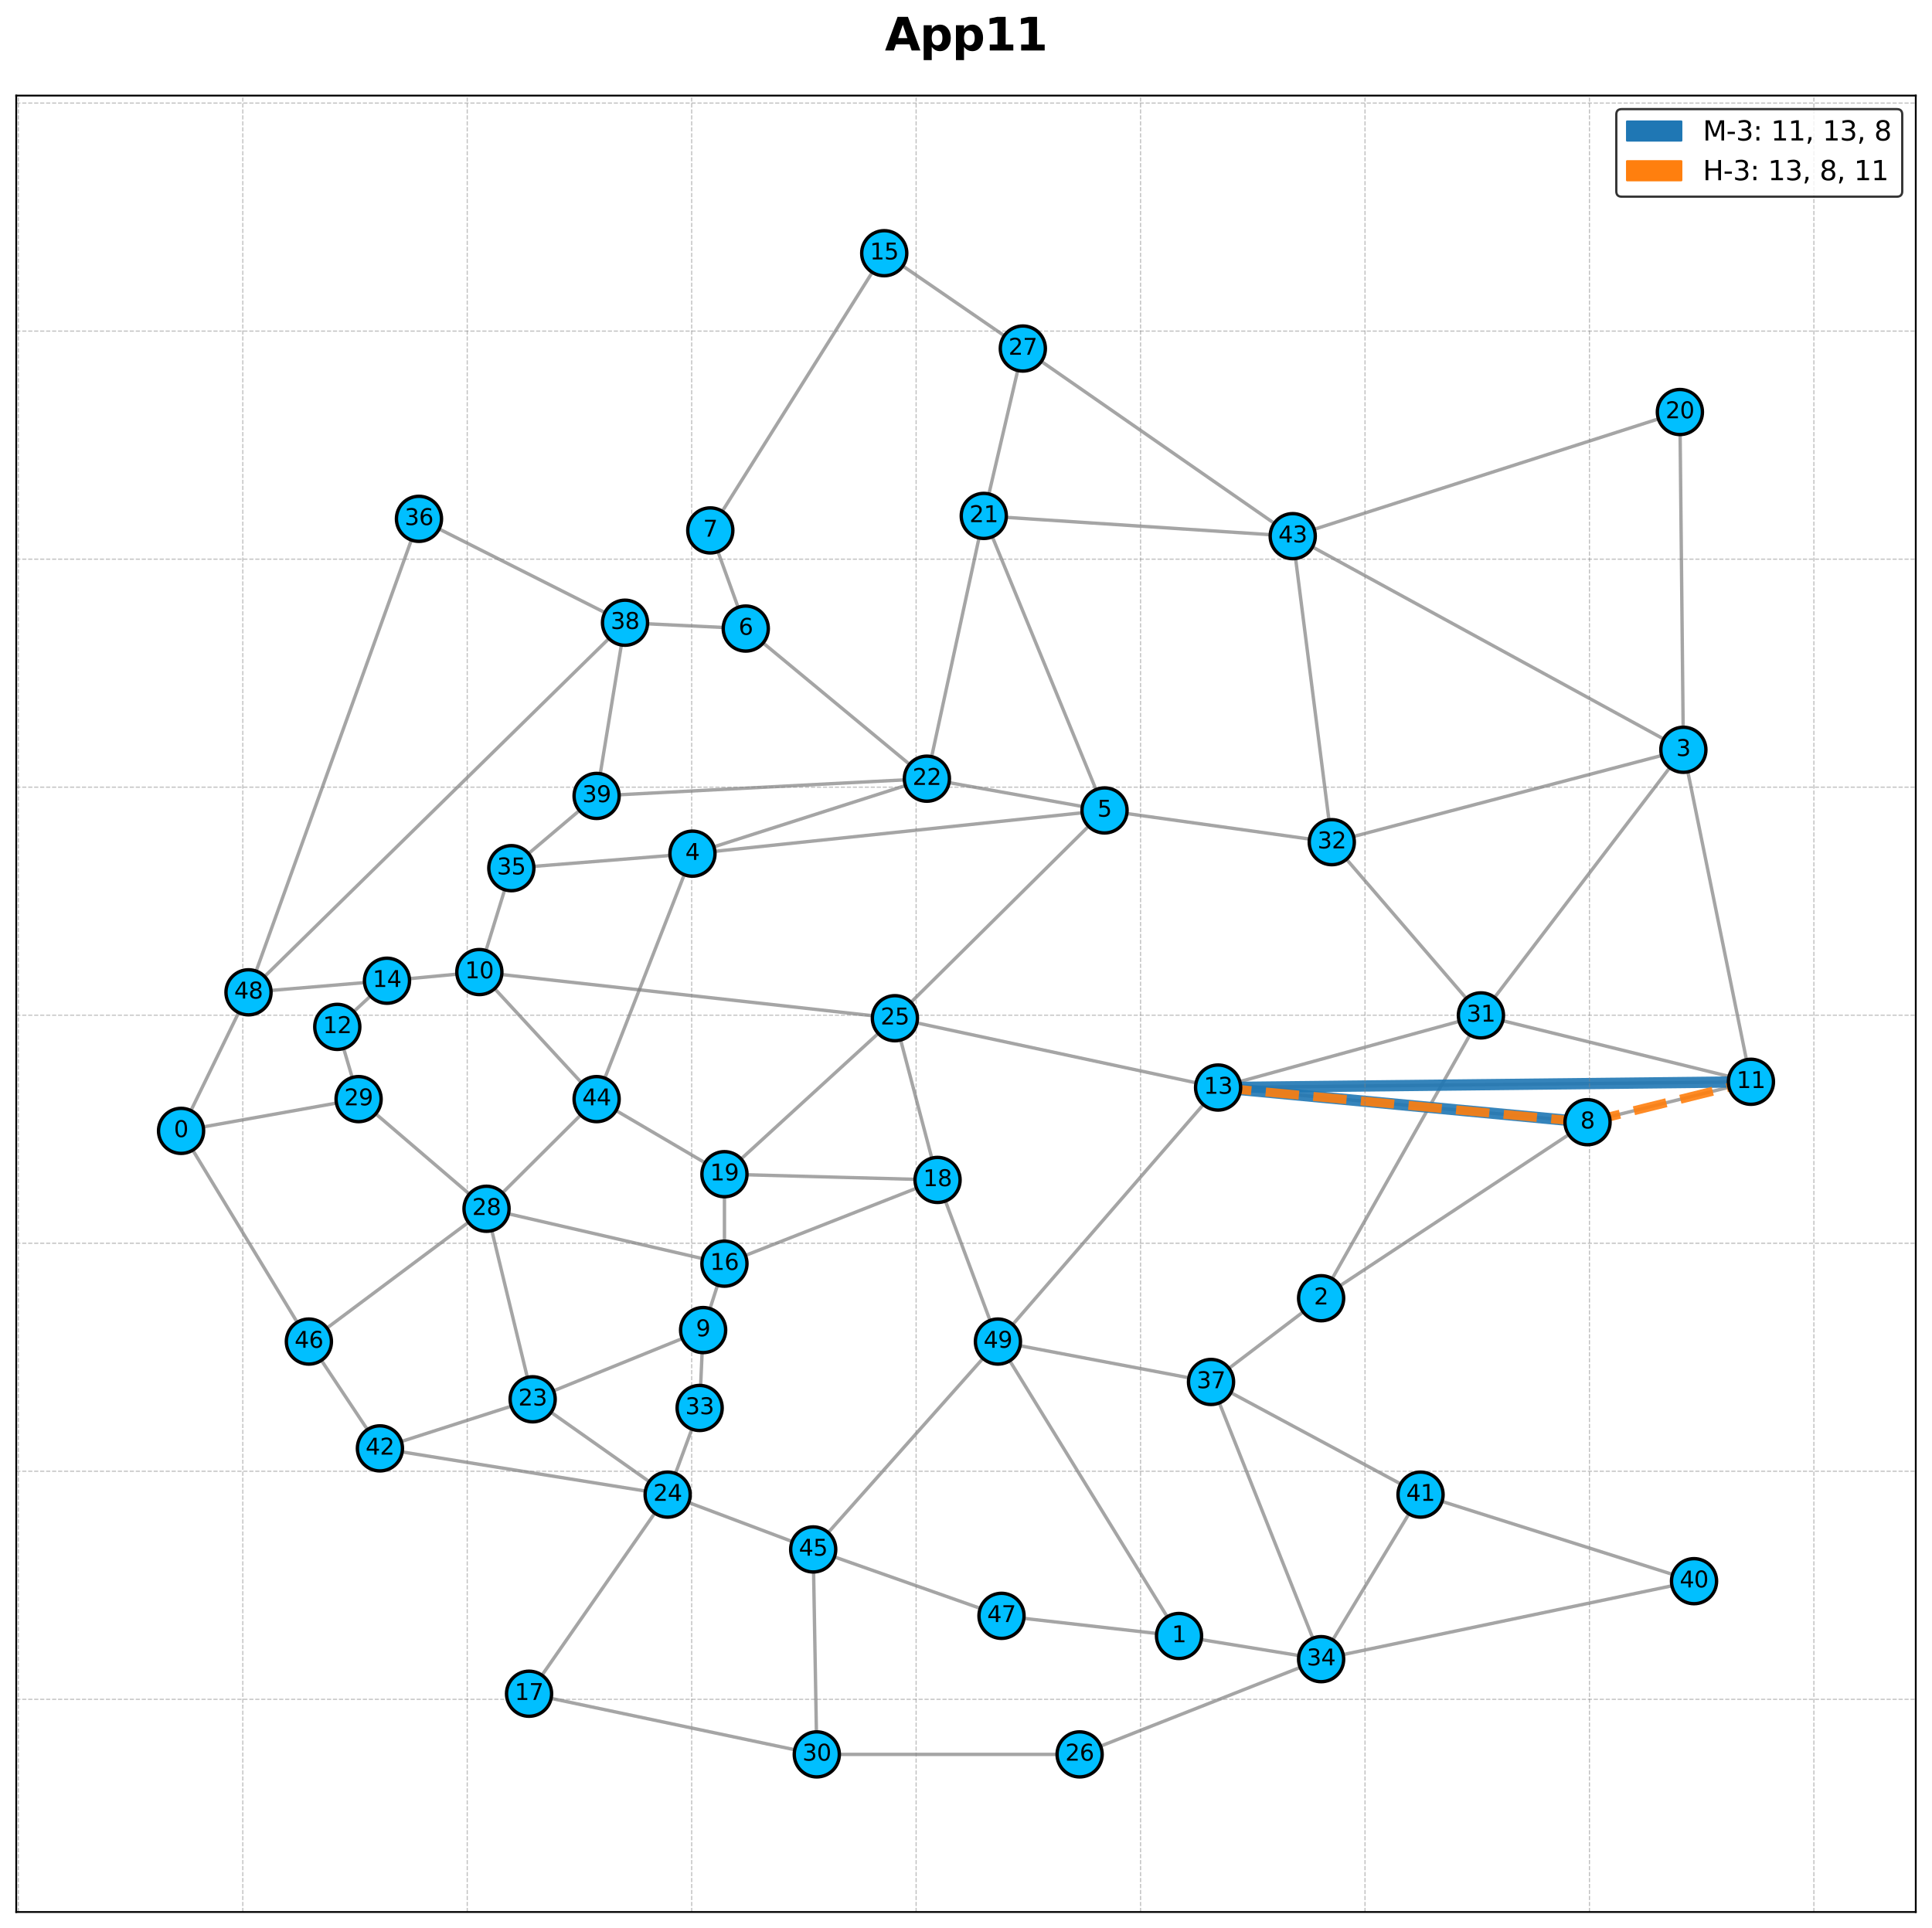 <?xml version="1.0" encoding="utf-8" standalone="no"?>
<!DOCTYPE svg PUBLIC "-//W3C//DTD SVG 1.1//EN"
  "http://www.w3.org/Graphics/SVG/1.1/DTD/svg11.dtd">
<svg xmlns:xlink="http://www.w3.org/1999/xlink" width="856.8pt" height="855.197pt" viewBox="0 0 856.8 855.197" xmlns="http://www.w3.org/2000/svg" version="1.1">
 <defs>
  <style type="text/css">*{stroke-linejoin: round; stroke-linecap: butt}</style>
 </defs>
 <g id="figure_1">
  <g id="patch_1">
   <path d="M 0 855.197 
L 856.8 855.197 
L 856.8 0 
L 0 0 
z
" style="fill: #ffffff"/>
  </g>
  <g id="axes_1">
   <g id="patch_2">
    <path d="M 7.2 847.997 
L 849.6 847.997 
L 849.6 42.397 
L 7.2 42.397 
z
" style="fill: #ffffff"/>
   </g>
   <g id="LineCollection_1">
    <path d="M 80.301 501.549 
L 159.033 487.471 
" clip-path="url(#peb7a2bb483)" style="fill: none; stroke: #808080; stroke-opacity: 0.7; stroke-width: 1.5"/>
    <path d="M 80.301 501.549 
L 110.211 440.1 
" clip-path="url(#peb7a2bb483)" style="fill: none; stroke: #808080; stroke-opacity: 0.7; stroke-width: 1.5"/>
    <path d="M 80.301 501.549 
L 136.986 594.997 
" clip-path="url(#peb7a2bb483)" style="fill: none; stroke: #808080; stroke-opacity: 0.7; stroke-width: 1.5"/>
    <path d="M 522.884 725.581 
L 444.151 716.64 
" clip-path="url(#peb7a2bb483)" style="fill: none; stroke: #808080; stroke-opacity: 0.7; stroke-width: 1.5"/>
    <path d="M 522.884 725.581 
L 585.889 735.856 
" clip-path="url(#peb7a2bb483)" style="fill: none; stroke: #808080; stroke-opacity: 0.7; stroke-width: 1.5"/>
    <path d="M 522.884 725.581 
L 442.559 594.997 
" clip-path="url(#peb7a2bb483)" style="fill: none; stroke: #808080; stroke-opacity: 0.7; stroke-width: 1.5"/>
    <path d="M 585.889 575.781 
L 656.758 450.334 
" clip-path="url(#peb7a2bb483)" style="fill: none; stroke: #808080; stroke-opacity: 0.7; stroke-width: 1.5"/>
    <path d="M 585.889 575.781 
L 704.038 497.706 
" clip-path="url(#peb7a2bb483)" style="fill: none; stroke: #808080; stroke-opacity: 0.7; stroke-width: 1.5"/>
    <path d="M 585.889 575.781 
L 537.067 612.917 
" clip-path="url(#peb7a2bb483)" style="fill: none; stroke: #808080; stroke-opacity: 0.7; stroke-width: 1.5"/>
    <path d="M 746.539 332.534 
L 656.758 450.334 
" clip-path="url(#peb7a2bb483)" style="fill: none; stroke: #808080; stroke-opacity: 0.7; stroke-width: 1.5"/>
    <path d="M 746.539 332.534 
L 776.499 479.785 
" clip-path="url(#peb7a2bb483)" style="fill: none; stroke: #808080; stroke-opacity: 0.7; stroke-width: 1.5"/>
    <path d="M 746.539 332.534 
L 573.298 237.791 
" clip-path="url(#peb7a2bb483)" style="fill: none; stroke: #808080; stroke-opacity: 0.7; stroke-width: 1.5"/>
    <path d="M 746.539 332.534 
L 590.617 373.513 
" clip-path="url(#peb7a2bb483)" style="fill: none; stroke: #808080; stroke-opacity: 0.7; stroke-width: 1.5"/>
    <path d="M 746.539 332.534 
L 744.996 182.734 
" clip-path="url(#peb7a2bb483)" style="fill: none; stroke: #808080; stroke-opacity: 0.7; stroke-width: 1.5"/>
    <path d="M 307.092 378.61 
L 226.767 385.042 
" clip-path="url(#peb7a2bb483)" style="fill: none; stroke: #808080; stroke-opacity: 0.7; stroke-width: 1.5"/>
    <path d="M 307.092 378.61 
L 264.59 487.471 
" clip-path="url(#peb7a2bb483)" style="fill: none; stroke: #808080; stroke-opacity: 0.7; stroke-width: 1.5"/>
    <path d="M 307.092 378.61 
L 411.056 345.357 
" clip-path="url(#peb7a2bb483)" style="fill: none; stroke: #808080; stroke-opacity: 0.7; stroke-width: 1.5"/>
    <path d="M 307.092 378.61 
L 489.838 359.435 
" clip-path="url(#peb7a2bb483)" style="fill: none; stroke: #808080; stroke-opacity: 0.7; stroke-width: 1.5"/>
    <path d="M 489.838 359.435 
L 590.617 373.513 
" clip-path="url(#peb7a2bb483)" style="fill: none; stroke: #808080; stroke-opacity: 0.7; stroke-width: 1.5"/>
    <path d="M 489.838 359.435 
L 436.288 228.811 
" clip-path="url(#peb7a2bb483)" style="fill: none; stroke: #808080; stroke-opacity: 0.7; stroke-width: 1.5"/>
    <path d="M 489.838 359.435 
L 411.056 345.357 
" clip-path="url(#peb7a2bb483)" style="fill: none; stroke: #808080; stroke-opacity: 0.7; stroke-width: 1.5"/>
    <path d="M 489.838 359.435 
L 396.872 451.589 
" clip-path="url(#peb7a2bb483)" style="fill: none; stroke: #808080; stroke-opacity: 0.7; stroke-width: 1.5"/>
    <path d="M 330.731 278.771 
L 277.181 276.182 
" clip-path="url(#peb7a2bb483)" style="fill: none; stroke: #808080; stroke-opacity: 0.7; stroke-width: 1.5"/>
    <path d="M 330.731 278.771 
L 315.005 235.243 
" clip-path="url(#peb7a2bb483)" style="fill: none; stroke: #808080; stroke-opacity: 0.7; stroke-width: 1.5"/>
    <path d="M 330.731 278.771 
L 411.056 345.357 
" clip-path="url(#peb7a2bb483)" style="fill: none; stroke: #808080; stroke-opacity: 0.7; stroke-width: 1.5"/>
    <path d="M 315.005 235.243 
L 392.144 112.304 
" clip-path="url(#peb7a2bb483)" style="fill: none; stroke: #808080; stroke-opacity: 0.7; stroke-width: 1.5"/>
    <path d="M 704.038 497.706 
L 776.499 479.785 
" clip-path="url(#peb7a2bb483)" style="fill: none; stroke: #808080; stroke-opacity: 0.7; stroke-width: 1.5"/>
    <path d="M 704.038 497.706 
L 540.203 482.333 
" clip-path="url(#peb7a2bb483)" style="fill: none; stroke: #808080; stroke-opacity: 0.7; stroke-width: 1.5"/>
    <path d="M 311.819 589.899 
L 321.275 560.449 
" clip-path="url(#peb7a2bb483)" style="fill: none; stroke: #808080; stroke-opacity: 0.7; stroke-width: 1.5"/>
    <path d="M 311.819 589.899 
L 310.277 624.447 
" clip-path="url(#peb7a2bb483)" style="fill: none; stroke: #808080; stroke-opacity: 0.7; stroke-width: 1.5"/>
    <path d="M 311.819 589.899 
L 236.223 620.604 
" clip-path="url(#peb7a2bb483)" style="fill: none; stroke: #808080; stroke-opacity: 0.7; stroke-width: 1.5"/>
    <path d="M 212.583 431.119 
L 171.624 434.962 
" clip-path="url(#peb7a2bb483)" style="fill: none; stroke: #808080; stroke-opacity: 0.7; stroke-width: 1.5"/>
    <path d="M 212.583 431.119 
L 226.767 385.042 
" clip-path="url(#peb7a2bb483)" style="fill: none; stroke: #808080; stroke-opacity: 0.7; stroke-width: 1.5"/>
    <path d="M 212.583 431.119 
L 264.59 487.471 
" clip-path="url(#peb7a2bb483)" style="fill: none; stroke: #808080; stroke-opacity: 0.7; stroke-width: 1.5"/>
    <path d="M 212.583 431.119 
L 396.872 451.589 
" clip-path="url(#peb7a2bb483)" style="fill: none; stroke: #808080; stroke-opacity: 0.7; stroke-width: 1.5"/>
    <path d="M 776.499 479.785 
L 656.758 450.334 
" clip-path="url(#peb7a2bb483)" style="fill: none; stroke: #808080; stroke-opacity: 0.7; stroke-width: 1.5"/>
    <path d="M 776.499 479.785 
L 540.203 482.333 
" clip-path="url(#peb7a2bb483)" style="fill: none; stroke: #808080; stroke-opacity: 0.7; stroke-width: 1.5"/>
    <path d="M 149.577 455.432 
L 171.624 434.962 
" clip-path="url(#peb7a2bb483)" style="fill: none; stroke: #808080; stroke-opacity: 0.7; stroke-width: 1.5"/>
    <path d="M 149.577 455.432 
L 159.033 487.471 
" clip-path="url(#peb7a2bb483)" style="fill: none; stroke: #808080; stroke-opacity: 0.7; stroke-width: 1.5"/>
    <path d="M 540.203 482.333 
L 656.758 450.334 
" clip-path="url(#peb7a2bb483)" style="fill: none; stroke: #808080; stroke-opacity: 0.7; stroke-width: 1.5"/>
    <path d="M 540.203 482.333 
L 396.872 451.589 
" clip-path="url(#peb7a2bb483)" style="fill: none; stroke: #808080; stroke-opacity: 0.7; stroke-width: 1.5"/>
    <path d="M 540.203 482.333 
L 442.559 594.997 
" clip-path="url(#peb7a2bb483)" style="fill: none; stroke: #808080; stroke-opacity: 0.7; stroke-width: 1.5"/>
    <path d="M 171.624 434.962 
L 110.211 440.1 
" clip-path="url(#peb7a2bb483)" style="fill: none; stroke: #808080; stroke-opacity: 0.7; stroke-width: 1.5"/>
    <path d="M 392.144 112.304 
L 453.607 154.578 
" clip-path="url(#peb7a2bb483)" style="fill: none; stroke: #808080; stroke-opacity: 0.7; stroke-width: 1.5"/>
    <path d="M 321.275 560.449 
L 215.768 536.096 
" clip-path="url(#peb7a2bb483)" style="fill: none; stroke: #808080; stroke-opacity: 0.7; stroke-width: 1.5"/>
    <path d="M 321.275 560.449 
L 321.275 520.764 
" clip-path="url(#peb7a2bb483)" style="fill: none; stroke: #808080; stroke-opacity: 0.7; stroke-width: 1.5"/>
    <path d="M 321.275 560.449 
L 415.784 523.313 
" clip-path="url(#peb7a2bb483)" style="fill: none; stroke: #808080; stroke-opacity: 0.7; stroke-width: 1.5"/>
    <path d="M 234.63 751.188 
L 296.093 662.878 
" clip-path="url(#peb7a2bb483)" style="fill: none; stroke: #808080; stroke-opacity: 0.7; stroke-width: 1.5"/>
    <path d="M 234.63 751.188 
L 362.234 778.089 
" clip-path="url(#peb7a2bb483)" style="fill: none; stroke: #808080; stroke-opacity: 0.7; stroke-width: 1.5"/>
    <path d="M 415.784 523.313 
L 396.872 451.589 
" clip-path="url(#peb7a2bb483)" style="fill: none; stroke: #808080; stroke-opacity: 0.7; stroke-width: 1.5"/>
    <path d="M 415.784 523.313 
L 321.275 520.764 
" clip-path="url(#peb7a2bb483)" style="fill: none; stroke: #808080; stroke-opacity: 0.7; stroke-width: 1.5"/>
    <path d="M 415.784 523.313 
L 442.559 594.997 
" clip-path="url(#peb7a2bb483)" style="fill: none; stroke: #808080; stroke-opacity: 0.7; stroke-width: 1.5"/>
    <path d="M 321.275 520.764 
L 264.59 487.471 
" clip-path="url(#peb7a2bb483)" style="fill: none; stroke: #808080; stroke-opacity: 0.7; stroke-width: 1.5"/>
    <path d="M 321.275 520.764 
L 396.872 451.589 
" clip-path="url(#peb7a2bb483)" style="fill: none; stroke: #808080; stroke-opacity: 0.7; stroke-width: 1.5"/>
    <path d="M 744.996 182.734 
L 573.298 237.791 
" clip-path="url(#peb7a2bb483)" style="fill: none; stroke: #808080; stroke-opacity: 0.7; stroke-width: 1.5"/>
    <path d="M 436.288 228.811 
L 573.298 237.791 
" clip-path="url(#peb7a2bb483)" style="fill: none; stroke: #808080; stroke-opacity: 0.7; stroke-width: 1.5"/>
    <path d="M 436.288 228.811 
L 453.607 154.578 
" clip-path="url(#peb7a2bb483)" style="fill: none; stroke: #808080; stroke-opacity: 0.7; stroke-width: 1.5"/>
    <path d="M 436.288 228.811 
L 411.056 345.357 
" clip-path="url(#peb7a2bb483)" style="fill: none; stroke: #808080; stroke-opacity: 0.7; stroke-width: 1.5"/>
    <path d="M 411.056 345.357 
L 264.59 353.003 
" clip-path="url(#peb7a2bb483)" style="fill: none; stroke: #808080; stroke-opacity: 0.7; stroke-width: 1.5"/>
    <path d="M 236.223 620.604 
L 215.768 536.096 
" clip-path="url(#peb7a2bb483)" style="fill: none; stroke: #808080; stroke-opacity: 0.7; stroke-width: 1.5"/>
    <path d="M 236.223 620.604 
L 168.489 642.368 
" clip-path="url(#peb7a2bb483)" style="fill: none; stroke: #808080; stroke-opacity: 0.7; stroke-width: 1.5"/>
    <path d="M 236.223 620.604 
L 296.093 662.878 
" clip-path="url(#peb7a2bb483)" style="fill: none; stroke: #808080; stroke-opacity: 0.7; stroke-width: 1.5"/>
    <path d="M 296.093 662.878 
L 310.277 624.447 
" clip-path="url(#peb7a2bb483)" style="fill: none; stroke: #808080; stroke-opacity: 0.7; stroke-width: 1.5"/>
    <path d="M 296.093 662.878 
L 168.489 642.368 
" clip-path="url(#peb7a2bb483)" style="fill: none; stroke: #808080; stroke-opacity: 0.7; stroke-width: 1.5"/>
    <path d="M 296.093 662.878 
L 360.641 687.19 
" clip-path="url(#peb7a2bb483)" style="fill: none; stroke: #808080; stroke-opacity: 0.7; stroke-width: 1.5"/>
    <path d="M 478.79 778.089 
L 362.234 778.089 
" clip-path="url(#peb7a2bb483)" style="fill: none; stroke: #808080; stroke-opacity: 0.7; stroke-width: 1.5"/>
    <path d="M 478.79 778.089 
L 585.889 735.856 
" clip-path="url(#peb7a2bb483)" style="fill: none; stroke: #808080; stroke-opacity: 0.7; stroke-width: 1.5"/>
    <path d="M 453.607 154.578 
L 573.298 237.791 
" clip-path="url(#peb7a2bb483)" style="fill: none; stroke: #808080; stroke-opacity: 0.7; stroke-width: 1.5"/>
    <path d="M 215.768 536.096 
L 159.033 487.471 
" clip-path="url(#peb7a2bb483)" style="fill: none; stroke: #808080; stroke-opacity: 0.7; stroke-width: 1.5"/>
    <path d="M 215.768 536.096 
L 264.59 487.471 
" clip-path="url(#peb7a2bb483)" style="fill: none; stroke: #808080; stroke-opacity: 0.7; stroke-width: 1.5"/>
    <path d="M 215.768 536.096 
L 136.986 594.997 
" clip-path="url(#peb7a2bb483)" style="fill: none; stroke: #808080; stroke-opacity: 0.7; stroke-width: 1.5"/>
    <path d="M 362.234 778.089 
L 360.641 687.19 
" clip-path="url(#peb7a2bb483)" style="fill: none; stroke: #808080; stroke-opacity: 0.7; stroke-width: 1.5"/>
    <path d="M 656.758 450.334 
L 590.617 373.513 
" clip-path="url(#peb7a2bb483)" style="fill: none; stroke: #808080; stroke-opacity: 0.7; stroke-width: 1.5"/>
    <path d="M 590.617 373.513 
L 573.298 237.791 
" clip-path="url(#peb7a2bb483)" style="fill: none; stroke: #808080; stroke-opacity: 0.7; stroke-width: 1.5"/>
    <path d="M 585.889 735.856 
L 751.267 701.268 
" clip-path="url(#peb7a2bb483)" style="fill: none; stroke: #808080; stroke-opacity: 0.7; stroke-width: 1.5"/>
    <path d="M 585.889 735.856 
L 537.067 612.917 
" clip-path="url(#peb7a2bb483)" style="fill: none; stroke: #808080; stroke-opacity: 0.7; stroke-width: 1.5"/>
    <path d="M 585.889 735.856 
L 629.983 662.878 
" clip-path="url(#peb7a2bb483)" style="fill: none; stroke: #808080; stroke-opacity: 0.7; stroke-width: 1.5"/>
    <path d="M 226.767 385.042 
L 264.59 353.003 
" clip-path="url(#peb7a2bb483)" style="fill: none; stroke: #808080; stroke-opacity: 0.7; stroke-width: 1.5"/>
    <path d="M 185.808 230.105 
L 110.211 440.1 
" clip-path="url(#peb7a2bb483)" style="fill: none; stroke: #808080; stroke-opacity: 0.7; stroke-width: 1.5"/>
    <path d="M 185.808 230.105 
L 277.181 276.182 
" clip-path="url(#peb7a2bb483)" style="fill: none; stroke: #808080; stroke-opacity: 0.7; stroke-width: 1.5"/>
    <path d="M 537.067 612.917 
L 442.559 594.997 
" clip-path="url(#peb7a2bb483)" style="fill: none; stroke: #808080; stroke-opacity: 0.7; stroke-width: 1.5"/>
    <path d="M 537.067 612.917 
L 629.983 662.878 
" clip-path="url(#peb7a2bb483)" style="fill: none; stroke: #808080; stroke-opacity: 0.7; stroke-width: 1.5"/>
    <path d="M 277.181 276.182 
L 110.211 440.1 
" clip-path="url(#peb7a2bb483)" style="fill: none; stroke: #808080; stroke-opacity: 0.7; stroke-width: 1.5"/>
    <path d="M 277.181 276.182 
L 264.59 353.003 
" clip-path="url(#peb7a2bb483)" style="fill: none; stroke: #808080; stroke-opacity: 0.7; stroke-width: 1.5"/>
    <path d="M 751.267 701.268 
L 629.983 662.878 
" clip-path="url(#peb7a2bb483)" style="fill: none; stroke: #808080; stroke-opacity: 0.7; stroke-width: 1.5"/>
    <path d="M 168.489 642.368 
L 136.986 594.997 
" clip-path="url(#peb7a2bb483)" style="fill: none; stroke: #808080; stroke-opacity: 0.7; stroke-width: 1.5"/>
    <path d="M 360.641 687.19 
L 444.151 716.64 
" clip-path="url(#peb7a2bb483)" style="fill: none; stroke: #808080; stroke-opacity: 0.7; stroke-width: 1.5"/>
    <path d="M 360.641 687.19 
L 442.559 594.997 
" clip-path="url(#peb7a2bb483)" style="fill: none; stroke: #808080; stroke-opacity: 0.7; stroke-width: 1.5"/>
   </g>
   <g id="LineCollection_2">
    <path d="M 776.499 479.785 
L 540.203 482.333 
" clip-path="url(#peb7a2bb483)" style="fill: none; stroke: #1f77b4; stroke-opacity: 0.9; stroke-width: 5"/>
    <path d="M 540.203 482.333 
L 704.038 497.706 
" clip-path="url(#peb7a2bb483)" style="fill: none; stroke: #1f77b4; stroke-opacity: 0.9; stroke-width: 5"/>
   </g>
   <g id="LineCollection_3">
    <path d="M 540.203 482.333 
L 704.038 497.706 
" clip-path="url(#peb7a2bb483)" style="fill: none; stroke-dasharray: 14.8,6.4; stroke-dashoffset: 0; stroke: #ff7f0e; stroke-opacity: 0.9; stroke-width: 4"/>
    <path d="M 704.038 497.706 
L 776.499 479.785 
" clip-path="url(#peb7a2bb483)" style="fill: none; stroke-dasharray: 14.8,6.4; stroke-dashoffset: 0; stroke: #ff7f0e; stroke-opacity: 0.9; stroke-width: 4"/>
   </g>
   <g id="matplotlib.axis_1">
    <g id="xtick_1">
     <g id="line2d_1">
      <path d="M 8.138 847.997 
L 8.138 42.397 
" clip-path="url(#peb7a2bb483)" style="fill: none; stroke-dasharray: 1.85,0.8; stroke-dashoffset: 0; stroke: #808080; stroke-opacity: 0.5; stroke-width: 0.5"/>
     </g>
    </g>
    <g id="xtick_2">
     <g id="line2d_2">
      <path d="M 107.673 847.997 
L 107.673 42.397 
" clip-path="url(#peb7a2bb483)" style="fill: none; stroke-dasharray: 1.85,0.8; stroke-dashoffset: 0; stroke: #808080; stroke-opacity: 0.5; stroke-width: 0.5"/>
     </g>
    </g>
    <g id="xtick_3">
     <g id="line2d_3">
      <path d="M 207.208 847.997 
L 207.208 42.397 
" clip-path="url(#peb7a2bb483)" style="fill: none; stroke-dasharray: 1.85,0.8; stroke-dashoffset: 0; stroke: #808080; stroke-opacity: 0.5; stroke-width: 0.5"/>
     </g>
    </g>
    <g id="xtick_4">
     <g id="line2d_4">
      <path d="M 306.743 847.997 
L 306.743 42.397 
" clip-path="url(#peb7a2bb483)" style="fill: none; stroke-dasharray: 1.85,0.8; stroke-dashoffset: 0; stroke: #808080; stroke-opacity: 0.5; stroke-width: 0.5"/>
     </g>
    </g>
    <g id="xtick_5">
     <g id="line2d_5">
      <path d="M 406.278 847.997 
L 406.278 42.397 
" clip-path="url(#peb7a2bb483)" style="fill: none; stroke-dasharray: 1.85,0.8; stroke-dashoffset: 0; stroke: #808080; stroke-opacity: 0.5; stroke-width: 0.5"/>
     </g>
    </g>
    <g id="xtick_6">
     <g id="line2d_6">
      <path d="M 505.813 847.997 
L 505.813 42.397 
" clip-path="url(#peb7a2bb483)" style="fill: none; stroke-dasharray: 1.85,0.8; stroke-dashoffset: 0; stroke: #808080; stroke-opacity: 0.5; stroke-width: 0.5"/>
     </g>
    </g>
    <g id="xtick_7">
     <g id="line2d_7">
      <path d="M 605.349 847.997 
L 605.349 42.397 
" clip-path="url(#peb7a2bb483)" style="fill: none; stroke-dasharray: 1.85,0.8; stroke-dashoffset: 0; stroke: #808080; stroke-opacity: 0.5; stroke-width: 0.5"/>
     </g>
    </g>
    <g id="xtick_8">
     <g id="line2d_8">
      <path d="M 704.884 847.997 
L 704.884 42.397 
" clip-path="url(#peb7a2bb483)" style="fill: none; stroke-dasharray: 1.85,0.8; stroke-dashoffset: 0; stroke: #808080; stroke-opacity: 0.5; stroke-width: 0.5"/>
     </g>
    </g>
    <g id="xtick_9">
     <g id="line2d_9">
      <path d="M 804.419 847.997 
L 804.419 42.397 
" clip-path="url(#peb7a2bb483)" style="fill: none; stroke-dasharray: 1.85,0.8; stroke-dashoffset: 0; stroke: #808080; stroke-opacity: 0.5; stroke-width: 0.5"/>
     </g>
    </g>
   </g>
   <g id="matplotlib.axis_2">
    <g id="ytick_1">
     <g id="line2d_10">
      <path d="M 7.2 753.655 
L 849.6 753.655 
" clip-path="url(#peb7a2bb483)" style="fill: none; stroke-dasharray: 1.85,0.8; stroke-dashoffset: 0; stroke: #808080; stroke-opacity: 0.5; stroke-width: 0.5"/>
     </g>
    </g>
    <g id="ytick_2">
     <g id="line2d_11">
      <path d="M 7.2 652.522 
L 849.6 652.522 
" clip-path="url(#peb7a2bb483)" style="fill: none; stroke-dasharray: 1.85,0.8; stroke-dashoffset: 0; stroke: #808080; stroke-opacity: 0.5; stroke-width: 0.5"/>
     </g>
    </g>
    <g id="ytick_3">
     <g id="line2d_12">
      <path d="M 7.2 551.388 
L 849.6 551.388 
" clip-path="url(#peb7a2bb483)" style="fill: none; stroke-dasharray: 1.85,0.8; stroke-dashoffset: 0; stroke: #808080; stroke-opacity: 0.5; stroke-width: 0.5"/>
     </g>
    </g>
    <g id="ytick_4">
     <g id="line2d_13">
      <path d="M 7.2 450.254 
L 849.6 450.254 
" clip-path="url(#peb7a2bb483)" style="fill: none; stroke-dasharray: 1.85,0.8; stroke-dashoffset: 0; stroke: #808080; stroke-opacity: 0.5; stroke-width: 0.5"/>
     </g>
    </g>
    <g id="ytick_5">
     <g id="line2d_14">
      <path d="M 7.2 349.12 
L 849.6 349.12 
" clip-path="url(#peb7a2bb483)" style="fill: none; stroke-dasharray: 1.85,0.8; stroke-dashoffset: 0; stroke: #808080; stroke-opacity: 0.5; stroke-width: 0.5"/>
     </g>
    </g>
    <g id="ytick_6">
     <g id="line2d_15">
      <path d="M 7.2 247.986 
L 849.6 247.986 
" clip-path="url(#peb7a2bb483)" style="fill: none; stroke-dasharray: 1.85,0.8; stroke-dashoffset: 0; stroke: #808080; stroke-opacity: 0.5; stroke-width: 0.5"/>
     </g>
    </g>
    <g id="ytick_7">
     <g id="line2d_16">
      <path d="M 7.2 146.852 
L 849.6 146.852 
" clip-path="url(#peb7a2bb483)" style="fill: none; stroke-dasharray: 1.85,0.8; stroke-dashoffset: 0; stroke: #808080; stroke-opacity: 0.5; stroke-width: 0.5"/>
     </g>
    </g>
    <g id="ytick_8">
     <g id="line2d_17">
      <path d="M 7.2 45.718 
L 849.6 45.718 
" clip-path="url(#peb7a2bb483)" style="fill: none; stroke-dasharray: 1.85,0.8; stroke-dashoffset: 0; stroke: #808080; stroke-opacity: 0.5; stroke-width: 0.5"/>
     </g>
    </g>
   </g>
   <g id="PathCollection_1">
    <defs>
     <path id="m072914307e" d="M 0 10 
C 2.652 10 5.196 8.946 7.071 7.071 
C 8.946 5.196 10 2.652 10 0 
C 10 -2.652 8.946 -5.196 7.071 -7.071 
C 5.196 -8.946 2.652 -10 0 -10 
C -2.652 -10 -5.196 -8.946 -7.071 -7.071 
C -8.946 -5.196 -10 -2.652 -10 0 
C -10 2.652 -8.946 5.196 -7.071 7.071 
C -5.196 8.946 -2.652 10 0 10 
z
" style="stroke: #000000; stroke-width: 1.5"/>
    </defs>
    <g clip-path="url(#peb7a2bb483)">
     <use xlink:href="#m072914307e" x="80.301" y="501.549" style="fill: #00bfff; stroke: #000000; stroke-width: 1.5"/>
     <use xlink:href="#m072914307e" x="522.884" y="725.581" style="fill: #00bfff; stroke: #000000; stroke-width: 1.5"/>
     <use xlink:href="#m072914307e" x="585.889" y="575.781" style="fill: #00bfff; stroke: #000000; stroke-width: 1.5"/>
     <use xlink:href="#m072914307e" x="746.539" y="332.534" style="fill: #00bfff; stroke: #000000; stroke-width: 1.5"/>
     <use xlink:href="#m072914307e" x="307.092" y="378.61" style="fill: #00bfff; stroke: #000000; stroke-width: 1.5"/>
     <use xlink:href="#m072914307e" x="489.838" y="359.435" style="fill: #00bfff; stroke: #000000; stroke-width: 1.5"/>
     <use xlink:href="#m072914307e" x="330.731" y="278.771" style="fill: #00bfff; stroke: #000000; stroke-width: 1.5"/>
     <use xlink:href="#m072914307e" x="315.005" y="235.243" style="fill: #00bfff; stroke: #000000; stroke-width: 1.5"/>
     <use xlink:href="#m072914307e" x="704.038" y="497.706" style="fill: #00bfff; stroke: #000000; stroke-width: 1.5"/>
     <use xlink:href="#m072914307e" x="311.819" y="589.899" style="fill: #00bfff; stroke: #000000; stroke-width: 1.5"/>
     <use xlink:href="#m072914307e" x="212.583" y="431.119" style="fill: #00bfff; stroke: #000000; stroke-width: 1.5"/>
     <use xlink:href="#m072914307e" x="776.499" y="479.785" style="fill: #00bfff; stroke: #000000; stroke-width: 1.5"/>
     <use xlink:href="#m072914307e" x="149.577" y="455.432" style="fill: #00bfff; stroke: #000000; stroke-width: 1.5"/>
     <use xlink:href="#m072914307e" x="540.203" y="482.333" style="fill: #00bfff; stroke: #000000; stroke-width: 1.5"/>
     <use xlink:href="#m072914307e" x="171.624" y="434.962" style="fill: #00bfff; stroke: #000000; stroke-width: 1.5"/>
     <use xlink:href="#m072914307e" x="392.144" y="112.304" style="fill: #00bfff; stroke: #000000; stroke-width: 1.5"/>
     <use xlink:href="#m072914307e" x="321.275" y="560.449" style="fill: #00bfff; stroke: #000000; stroke-width: 1.5"/>
     <use xlink:href="#m072914307e" x="234.63" y="751.188" style="fill: #00bfff; stroke: #000000; stroke-width: 1.5"/>
     <use xlink:href="#m072914307e" x="415.784" y="523.313" style="fill: #00bfff; stroke: #000000; stroke-width: 1.5"/>
     <use xlink:href="#m072914307e" x="321.275" y="520.764" style="fill: #00bfff; stroke: #000000; stroke-width: 1.5"/>
     <use xlink:href="#m072914307e" x="744.996" y="182.734" style="fill: #00bfff; stroke: #000000; stroke-width: 1.5"/>
     <use xlink:href="#m072914307e" x="436.288" y="228.811" style="fill: #00bfff; stroke: #000000; stroke-width: 1.5"/>
     <use xlink:href="#m072914307e" x="411.056" y="345.357" style="fill: #00bfff; stroke: #000000; stroke-width: 1.5"/>
     <use xlink:href="#m072914307e" x="236.223" y="620.604" style="fill: #00bfff; stroke: #000000; stroke-width: 1.5"/>
     <use xlink:href="#m072914307e" x="296.093" y="662.878" style="fill: #00bfff; stroke: #000000; stroke-width: 1.5"/>
     <use xlink:href="#m072914307e" x="396.872" y="451.589" style="fill: #00bfff; stroke: #000000; stroke-width: 1.5"/>
     <use xlink:href="#m072914307e" x="478.79" y="778.089" style="fill: #00bfff; stroke: #000000; stroke-width: 1.5"/>
     <use xlink:href="#m072914307e" x="453.607" y="154.578" style="fill: #00bfff; stroke: #000000; stroke-width: 1.5"/>
     <use xlink:href="#m072914307e" x="215.768" y="536.096" style="fill: #00bfff; stroke: #000000; stroke-width: 1.5"/>
     <use xlink:href="#m072914307e" x="159.033" y="487.471" style="fill: #00bfff; stroke: #000000; stroke-width: 1.5"/>
     <use xlink:href="#m072914307e" x="362.234" y="778.089" style="fill: #00bfff; stroke: #000000; stroke-width: 1.5"/>
     <use xlink:href="#m072914307e" x="656.758" y="450.334" style="fill: #00bfff; stroke: #000000; stroke-width: 1.5"/>
     <use xlink:href="#m072914307e" x="590.617" y="373.513" style="fill: #00bfff; stroke: #000000; stroke-width: 1.5"/>
     <use xlink:href="#m072914307e" x="310.277" y="624.447" style="fill: #00bfff; stroke: #000000; stroke-width: 1.5"/>
     <use xlink:href="#m072914307e" x="585.889" y="735.856" style="fill: #00bfff; stroke: #000000; stroke-width: 1.5"/>
     <use xlink:href="#m072914307e" x="226.767" y="385.042" style="fill: #00bfff; stroke: #000000; stroke-width: 1.5"/>
     <use xlink:href="#m072914307e" x="185.808" y="230.105" style="fill: #00bfff; stroke: #000000; stroke-width: 1.5"/>
     <use xlink:href="#m072914307e" x="537.067" y="612.917" style="fill: #00bfff; stroke: #000000; stroke-width: 1.5"/>
     <use xlink:href="#m072914307e" x="277.181" y="276.182" style="fill: #00bfff; stroke: #000000; stroke-width: 1.5"/>
     <use xlink:href="#m072914307e" x="264.59" y="353.003" style="fill: #00bfff; stroke: #000000; stroke-width: 1.5"/>
     <use xlink:href="#m072914307e" x="751.267" y="701.268" style="fill: #00bfff; stroke: #000000; stroke-width: 1.5"/>
     <use xlink:href="#m072914307e" x="629.983" y="662.878" style="fill: #00bfff; stroke: #000000; stroke-width: 1.5"/>
     <use xlink:href="#m072914307e" x="168.489" y="642.368" style="fill: #00bfff; stroke: #000000; stroke-width: 1.5"/>
     <use xlink:href="#m072914307e" x="573.298" y="237.791" style="fill: #00bfff; stroke: #000000; stroke-width: 1.5"/>
     <use xlink:href="#m072914307e" x="264.59" y="487.471" style="fill: #00bfff; stroke: #000000; stroke-width: 1.5"/>
     <use xlink:href="#m072914307e" x="360.641" y="687.19" style="fill: #00bfff; stroke: #000000; stroke-width: 1.5"/>
     <use xlink:href="#m072914307e" x="136.986" y="594.997" style="fill: #00bfff; stroke: #000000; stroke-width: 1.5"/>
     <use xlink:href="#m072914307e" x="444.151" y="716.64" style="fill: #00bfff; stroke: #000000; stroke-width: 1.5"/>
     <use xlink:href="#m072914307e" x="110.211" y="440.1" style="fill: #00bfff; stroke: #000000; stroke-width: 1.5"/>
     <use xlink:href="#m072914307e" x="442.559" y="594.997" style="fill: #00bfff; stroke: #000000; stroke-width: 1.5"/>
    </g>
   </g>
   <g id="patch_3">
    <path d="M 7.2 847.997 
L 7.2 42.397 
" style="fill: none; stroke: #000000; stroke-width: 0.8; stroke-linejoin: miter; stroke-linecap: square"/>
   </g>
   <g id="patch_4">
    <path d="M 849.6 847.997 
L 849.6 42.397 
" style="fill: none; stroke: #000000; stroke-width: 0.8; stroke-linejoin: miter; stroke-linecap: square"/>
   </g>
   <g id="patch_5">
    <path d="M 7.2 847.997 
L 849.6 847.997 
" style="fill: none; stroke: #000000; stroke-width: 0.8; stroke-linejoin: miter; stroke-linecap: square"/>
   </g>
   <g id="patch_6">
    <path d="M 7.2 42.397 
L 849.6 42.397 
" style="fill: none; stroke: #000000; stroke-width: 0.8; stroke-linejoin: miter; stroke-linecap: square"/>
   </g>
   <g id="text_1">
    <g clip-path="url(#peb7a2bb483)">
     <!-- 0 -->
     <g transform="translate(77.12 504.308) scale(0.1 -0.1)">
      <defs>
       <path id="DejaVuSans-30" d="M 2034 4250 
Q 1547 4250 1301 3770 
Q 1056 3291 1056 2328 
Q 1056 1369 1301 889 
Q 1547 409 2034 409 
Q 2525 409 2770 889 
Q 3016 1369 3016 2328 
Q 3016 3291 2770 3770 
Q 2525 4250 2034 4250 
z
M 2034 4750 
Q 2819 4750 3233 4129 
Q 3647 3509 3647 2328 
Q 3647 1150 3233 529 
Q 2819 -91 2034 -91 
Q 1250 -91 836 529 
Q 422 1150 422 2328 
Q 422 3509 836 4129 
Q 1250 4750 2034 4750 
z
" transform="scale(0.016)"/>
      </defs>
      <use xlink:href="#DejaVuSans-30"/>
     </g>
    </g>
   </g>
   <g id="text_2">
    <g clip-path="url(#peb7a2bb483)">
     <!-- 1 -->
     <g transform="translate(519.702 728.34) scale(0.1 -0.1)">
      <defs>
       <path id="DejaVuSans-31" d="M 794 531 
L 1825 531 
L 1825 4091 
L 703 3866 
L 703 4441 
L 1819 4666 
L 2450 4666 
L 2450 531 
L 3481 531 
L 3481 0 
L 794 0 
L 794 531 
z
" transform="scale(0.016)"/>
      </defs>
      <use xlink:href="#DejaVuSans-31"/>
     </g>
    </g>
   </g>
   <g id="text_3">
    <g clip-path="url(#peb7a2bb483)">
     <!-- 2 -->
     <g transform="translate(582.708 578.54) scale(0.1 -0.1)">
      <defs>
       <path id="DejaVuSans-32" d="M 1228 531 
L 3431 531 
L 3431 0 
L 469 0 
L 469 531 
Q 828 903 1448 1529 
Q 2069 2156 2228 2338 
Q 2531 2678 2651 2914 
Q 2772 3150 2772 3378 
Q 2772 3750 2511 3984 
Q 2250 4219 1831 4219 
Q 1534 4219 1204 4116 
Q 875 4013 500 3803 
L 500 4441 
Q 881 4594 1212 4672 
Q 1544 4750 1819 4750 
Q 2544 4750 2975 4387 
Q 3406 4025 3406 3419 
Q 3406 3131 3298 2873 
Q 3191 2616 2906 2266 
Q 2828 2175 2409 1742 
Q 1991 1309 1228 531 
z
" transform="scale(0.016)"/>
      </defs>
      <use xlink:href="#DejaVuSans-32"/>
     </g>
    </g>
   </g>
   <g id="text_4">
    <g clip-path="url(#peb7a2bb483)">
     <!-- 3 -->
     <g transform="translate(743.358 335.293) scale(0.1 -0.1)">
      <defs>
       <path id="DejaVuSans-33" d="M 2597 2516 
Q 3050 2419 3304 2112 
Q 3559 1806 3559 1356 
Q 3559 666 3084 287 
Q 2609 -91 1734 -91 
Q 1441 -91 1130 -33 
Q 819 25 488 141 
L 488 750 
Q 750 597 1062 519 
Q 1375 441 1716 441 
Q 2309 441 2620 675 
Q 2931 909 2931 1356 
Q 2931 1769 2642 2001 
Q 2353 2234 1838 2234 
L 1294 2234 
L 1294 2753 
L 1863 2753 
Q 2328 2753 2575 2939 
Q 2822 3125 2822 3475 
Q 2822 3834 2567 4026 
Q 2313 4219 1838 4219 
Q 1578 4219 1281 4162 
Q 984 4106 628 3988 
L 628 4550 
Q 988 4650 1302 4700 
Q 1616 4750 1894 4750 
Q 2613 4750 3031 4423 
Q 3450 4097 3450 3541 
Q 3450 3153 3228 2886 
Q 3006 2619 2597 2516 
z
" transform="scale(0.016)"/>
      </defs>
      <use xlink:href="#DejaVuSans-33"/>
     </g>
    </g>
   </g>
   <g id="text_5">
    <g clip-path="url(#peb7a2bb483)">
     <!-- 4 -->
     <g transform="translate(303.91 381.37) scale(0.1 -0.1)">
      <defs>
       <path id="DejaVuSans-34" d="M 2419 4116 
L 825 1625 
L 2419 1625 
L 2419 4116 
z
M 2253 4666 
L 3047 4666 
L 3047 1625 
L 3713 1625 
L 3713 1100 
L 3047 1100 
L 3047 0 
L 2419 0 
L 2419 1100 
L 313 1100 
L 313 1709 
L 2253 4666 
z
" transform="scale(0.016)"/>
      </defs>
      <use xlink:href="#DejaVuSans-34"/>
     </g>
    </g>
   </g>
   <g id="text_6">
    <g clip-path="url(#peb7a2bb483)">
     <!-- 5 -->
     <g transform="translate(486.657 362.195) scale(0.1 -0.1)">
      <defs>
       <path id="DejaVuSans-35" d="M 691 4666 
L 3169 4666 
L 3169 4134 
L 1269 4134 
L 1269 2991 
Q 1406 3038 1543 3061 
Q 1681 3084 1819 3084 
Q 2600 3084 3056 2656 
Q 3513 2228 3513 1497 
Q 3513 744 3044 326 
Q 2575 -91 1722 -91 
Q 1428 -91 1123 -41 
Q 819 9 494 109 
L 494 744 
Q 775 591 1075 516 
Q 1375 441 1709 441 
Q 2250 441 2565 725 
Q 2881 1009 2881 1497 
Q 2881 1984 2565 2268 
Q 2250 2553 1709 2553 
Q 1456 2553 1204 2497 
Q 953 2441 691 2322 
L 691 4666 
z
" transform="scale(0.016)"/>
      </defs>
      <use xlink:href="#DejaVuSans-35"/>
     </g>
    </g>
   </g>
   <g id="text_7">
    <g clip-path="url(#peb7a2bb483)">
     <!-- 6 -->
     <g transform="translate(327.55 281.53) scale(0.1 -0.1)">
      <defs>
       <path id="DejaVuSans-36" d="M 2113 2584 
Q 1688 2584 1439 2293 
Q 1191 2003 1191 1497 
Q 1191 994 1439 701 
Q 1688 409 2113 409 
Q 2538 409 2786 701 
Q 3034 994 3034 1497 
Q 3034 2003 2786 2293 
Q 2538 2584 2113 2584 
z
M 3366 4563 
L 3366 3988 
Q 3128 4100 2886 4159 
Q 2644 4219 2406 4219 
Q 1781 4219 1451 3797 
Q 1122 3375 1075 2522 
Q 1259 2794 1537 2939 
Q 1816 3084 2150 3084 
Q 2853 3084 3261 2657 
Q 3669 2231 3669 1497 
Q 3669 778 3244 343 
Q 2819 -91 2113 -91 
Q 1303 -91 875 529 
Q 447 1150 447 2328 
Q 447 3434 972 4092 
Q 1497 4750 2381 4750 
Q 2619 4750 2861 4703 
Q 3103 4656 3366 4563 
z
" transform="scale(0.016)"/>
      </defs>
      <use xlink:href="#DejaVuSans-36"/>
     </g>
    </g>
   </g>
   <g id="text_8">
    <g clip-path="url(#peb7a2bb483)">
     <!-- 7 -->
     <g transform="translate(311.823 238.002) scale(0.1 -0.1)">
      <defs>
       <path id="DejaVuSans-37" d="M 525 4666 
L 3525 4666 
L 3525 4397 
L 1831 0 
L 1172 0 
L 2766 4134 
L 525 4134 
L 525 4666 
z
" transform="scale(0.016)"/>
      </defs>
      <use xlink:href="#DejaVuSans-37"/>
     </g>
    </g>
   </g>
   <g id="text_9">
    <g clip-path="url(#peb7a2bb483)">
     <!-- 8 -->
     <g transform="translate(700.856 500.465) scale(0.1 -0.1)">
      <defs>
       <path id="DejaVuSans-38" d="M 2034 2216 
Q 1584 2216 1326 1975 
Q 1069 1734 1069 1313 
Q 1069 891 1326 650 
Q 1584 409 2034 409 
Q 2484 409 2743 651 
Q 3003 894 3003 1313 
Q 3003 1734 2745 1975 
Q 2488 2216 2034 2216 
z
M 1403 2484 
Q 997 2584 770 2862 
Q 544 3141 544 3541 
Q 544 4100 942 4425 
Q 1341 4750 2034 4750 
Q 2731 4750 3128 4425 
Q 3525 4100 3525 3541 
Q 3525 3141 3298 2862 
Q 3072 2584 2669 2484 
Q 3125 2378 3379 2068 
Q 3634 1759 3634 1313 
Q 3634 634 3220 271 
Q 2806 -91 2034 -91 
Q 1263 -91 848 271 
Q 434 634 434 1313 
Q 434 1759 690 2068 
Q 947 2378 1403 2484 
z
M 1172 3481 
Q 1172 3119 1398 2916 
Q 1625 2713 2034 2713 
Q 2441 2713 2670 2916 
Q 2900 3119 2900 3481 
Q 2900 3844 2670 4047 
Q 2441 4250 2034 4250 
Q 1625 4250 1398 4047 
Q 1172 3844 1172 3481 
z
" transform="scale(0.016)"/>
      </defs>
      <use xlink:href="#DejaVuSans-38"/>
     </g>
    </g>
   </g>
   <g id="text_10">
    <g clip-path="url(#peb7a2bb483)">
     <!-- 9 -->
     <g transform="translate(308.638 592.659) scale(0.1 -0.1)">
      <defs>
       <path id="DejaVuSans-39" d="M 703 97 
L 703 672 
Q 941 559 1184 500 
Q 1428 441 1663 441 
Q 2288 441 2617 861 
Q 2947 1281 2994 2138 
Q 2813 1869 2534 1725 
Q 2256 1581 1919 1581 
Q 1219 1581 811 2004 
Q 403 2428 403 3163 
Q 403 3881 828 4315 
Q 1253 4750 1959 4750 
Q 2769 4750 3195 4129 
Q 3622 3509 3622 2328 
Q 3622 1225 3098 567 
Q 2575 -91 1691 -91 
Q 1453 -91 1209 -44 
Q 966 3 703 97 
z
M 1959 2075 
Q 2384 2075 2632 2365 
Q 2881 2656 2881 3163 
Q 2881 3666 2632 3958 
Q 2384 4250 1959 4250 
Q 1534 4250 1286 3958 
Q 1038 3666 1038 3163 
Q 1038 2656 1286 2365 
Q 1534 2075 1959 2075 
z
" transform="scale(0.016)"/>
      </defs>
      <use xlink:href="#DejaVuSans-39"/>
     </g>
    </g>
   </g>
   <g id="text_11">
    <g clip-path="url(#peb7a2bb483)">
     <!-- 10 -->
     <g transform="translate(206.22 433.878) scale(0.1 -0.1)">
      <use xlink:href="#DejaVuSans-31"/>
      <use xlink:href="#DejaVuSans-30" x="63.623"/>
     </g>
    </g>
   </g>
   <g id="text_12">
    <g clip-path="url(#peb7a2bb483)">
     <!-- 11 -->
     <g transform="translate(770.137 482.544) scale(0.1 -0.1)">
      <use xlink:href="#DejaVuSans-31"/>
      <use xlink:href="#DejaVuSans-31" x="63.623"/>
     </g>
    </g>
   </g>
   <g id="text_13">
    <g clip-path="url(#peb7a2bb483)">
     <!-- 12 -->
     <g transform="translate(143.215 458.191) scale(0.1 -0.1)">
      <use xlink:href="#DejaVuSans-31"/>
      <use xlink:href="#DejaVuSans-32" x="63.623"/>
     </g>
    </g>
   </g>
   <g id="text_14">
    <g clip-path="url(#peb7a2bb483)">
     <!-- 13 -->
     <g transform="translate(533.84 485.093) scale(0.1 -0.1)">
      <use xlink:href="#DejaVuSans-31"/>
      <use xlink:href="#DejaVuSans-33" x="63.623"/>
     </g>
    </g>
   </g>
   <g id="text_15">
    <g clip-path="url(#peb7a2bb483)">
     <!-- 14 -->
     <g transform="translate(165.262 437.721) scale(0.1 -0.1)">
      <use xlink:href="#DejaVuSans-31"/>
      <use xlink:href="#DejaVuSans-34" x="63.623"/>
     </g>
    </g>
   </g>
   <g id="text_16">
    <g clip-path="url(#peb7a2bb483)">
     <!-- 15 -->
     <g transform="translate(385.782 115.064) scale(0.1 -0.1)">
      <use xlink:href="#DejaVuSans-31"/>
      <use xlink:href="#DejaVuSans-35" x="63.623"/>
     </g>
    </g>
   </g>
   <g id="text_17">
    <g clip-path="url(#peb7a2bb483)">
     <!-- 16 -->
     <g transform="translate(314.913 563.209) scale(0.1 -0.1)">
      <use xlink:href="#DejaVuSans-31"/>
      <use xlink:href="#DejaVuSans-36" x="63.623"/>
     </g>
    </g>
   </g>
   <g id="text_18">
    <g clip-path="url(#peb7a2bb483)">
     <!-- 17 -->
     <g transform="translate(228.268 753.947) scale(0.1 -0.1)">
      <use xlink:href="#DejaVuSans-31"/>
      <use xlink:href="#DejaVuSans-37" x="63.623"/>
     </g>
    </g>
   </g>
   <g id="text_19">
    <g clip-path="url(#peb7a2bb483)">
     <!-- 18 -->
     <g transform="translate(409.421 526.072) scale(0.1 -0.1)">
      <use xlink:href="#DejaVuSans-31"/>
      <use xlink:href="#DejaVuSans-38" x="63.623"/>
     </g>
    </g>
   </g>
   <g id="text_20">
    <g clip-path="url(#peb7a2bb483)">
     <!-- 19 -->
     <g transform="translate(314.913 523.524) scale(0.1 -0.1)">
      <use xlink:href="#DejaVuSans-31"/>
      <use xlink:href="#DejaVuSans-39" x="63.623"/>
     </g>
    </g>
   </g>
   <g id="text_21">
    <g clip-path="url(#peb7a2bb483)">
     <!-- 20 -->
     <g transform="translate(738.634 185.493) scale(0.1 -0.1)">
      <use xlink:href="#DejaVuSans-32"/>
      <use xlink:href="#DejaVuSans-30" x="63.623"/>
     </g>
    </g>
   </g>
   <g id="text_22">
    <g clip-path="url(#peb7a2bb483)">
     <!-- 21 -->
     <g transform="translate(429.926 231.57) scale(0.1 -0.1)">
      <use xlink:href="#DejaVuSans-32"/>
      <use xlink:href="#DejaVuSans-31" x="63.623"/>
     </g>
    </g>
   </g>
   <g id="text_23">
    <g clip-path="url(#peb7a2bb483)">
     <!-- 22 -->
     <g transform="translate(404.694 348.117) scale(0.1 -0.1)">
      <use xlink:href="#DejaVuSans-32"/>
      <use xlink:href="#DejaVuSans-32" x="63.623"/>
     </g>
    </g>
   </g>
   <g id="text_24">
    <g clip-path="url(#peb7a2bb483)">
     <!-- 23 -->
     <g transform="translate(229.86 623.363) scale(0.1 -0.1)">
      <use xlink:href="#DejaVuSans-32"/>
      <use xlink:href="#DejaVuSans-33" x="63.623"/>
     </g>
    </g>
   </g>
   <g id="text_25">
    <g clip-path="url(#peb7a2bb483)">
     <!-- 24 -->
     <g transform="translate(289.73 665.637) scale(0.1 -0.1)">
      <use xlink:href="#DejaVuSans-32"/>
      <use xlink:href="#DejaVuSans-34" x="63.623"/>
     </g>
    </g>
   </g>
   <g id="text_26">
    <g clip-path="url(#peb7a2bb483)">
     <!-- 25 -->
     <g transform="translate(390.51 454.348) scale(0.1 -0.1)">
      <use xlink:href="#DejaVuSans-32"/>
      <use xlink:href="#DejaVuSans-35" x="63.623"/>
     </g>
    </g>
   </g>
   <g id="text_27">
    <g clip-path="url(#peb7a2bb483)">
     <!-- 26 -->
     <g transform="translate(472.427 780.849) scale(0.1 -0.1)">
      <use xlink:href="#DejaVuSans-32"/>
      <use xlink:href="#DejaVuSans-36" x="63.623"/>
     </g>
    </g>
   </g>
   <g id="text_28">
    <g clip-path="url(#peb7a2bb483)">
     <!-- 27 -->
     <g transform="translate(447.245 157.338) scale(0.1 -0.1)">
      <use xlink:href="#DejaVuSans-32"/>
      <use xlink:href="#DejaVuSans-37" x="63.623"/>
     </g>
    </g>
   </g>
   <g id="text_29">
    <g clip-path="url(#peb7a2bb483)">
     <!-- 28 -->
     <g transform="translate(209.406 538.855) scale(0.1 -0.1)">
      <use xlink:href="#DejaVuSans-32"/>
      <use xlink:href="#DejaVuSans-38" x="63.623"/>
     </g>
    </g>
   </g>
   <g id="text_30">
    <g clip-path="url(#peb7a2bb483)">
     <!-- 29 -->
     <g transform="translate(152.671 490.23) scale(0.1 -0.1)">
      <use xlink:href="#DejaVuSans-32"/>
      <use xlink:href="#DejaVuSans-39" x="63.623"/>
     </g>
    </g>
   </g>
   <g id="text_31">
    <g clip-path="url(#peb7a2bb483)">
     <!-- 30 -->
     <g transform="translate(355.872 780.849) scale(0.1 -0.1)">
      <use xlink:href="#DejaVuSans-33"/>
      <use xlink:href="#DejaVuSans-30" x="63.623"/>
     </g>
    </g>
   </g>
   <g id="text_32">
    <g clip-path="url(#peb7a2bb483)">
     <!-- 31 -->
     <g transform="translate(650.396 453.094) scale(0.1 -0.1)">
      <use xlink:href="#DejaVuSans-33"/>
      <use xlink:href="#DejaVuSans-31" x="63.623"/>
     </g>
    </g>
   </g>
   <g id="text_33">
    <g clip-path="url(#peb7a2bb483)">
     <!-- 32 -->
     <g transform="translate(584.255 376.272) scale(0.1 -0.1)">
      <use xlink:href="#DejaVuSans-33"/>
      <use xlink:href="#DejaVuSans-32" x="63.623"/>
     </g>
    </g>
   </g>
   <g id="text_34">
    <g clip-path="url(#peb7a2bb483)">
     <!-- 33 -->
     <g transform="translate(303.914 627.206) scale(0.1 -0.1)">
      <use xlink:href="#DejaVuSans-33"/>
      <use xlink:href="#DejaVuSans-33" x="63.623"/>
     </g>
    </g>
   </g>
   <g id="text_35">
    <g clip-path="url(#peb7a2bb483)">
     <!-- 34 -->
     <g transform="translate(579.527 738.615) scale(0.1 -0.1)">
      <use xlink:href="#DejaVuSans-33"/>
      <use xlink:href="#DejaVuSans-34" x="63.623"/>
     </g>
    </g>
   </g>
   <g id="text_36">
    <g clip-path="url(#peb7a2bb483)">
     <!-- 35 -->
     <g transform="translate(220.404 387.802) scale(0.1 -0.1)">
      <use xlink:href="#DejaVuSans-33"/>
      <use xlink:href="#DejaVuSans-35" x="63.623"/>
     </g>
    </g>
   </g>
   <g id="text_37">
    <g clip-path="url(#peb7a2bb483)">
     <!-- 36 -->
     <g transform="translate(179.446 232.865) scale(0.1 -0.1)">
      <use xlink:href="#DejaVuSans-33"/>
      <use xlink:href="#DejaVuSans-36" x="63.623"/>
     </g>
    </g>
   </g>
   <g id="text_38">
    <g clip-path="url(#peb7a2bb483)">
     <!-- 37 -->
     <g transform="translate(530.705 615.677) scale(0.1 -0.1)">
      <use xlink:href="#DejaVuSans-33"/>
      <use xlink:href="#DejaVuSans-37" x="63.623"/>
     </g>
    </g>
   </g>
   <g id="text_39">
    <g clip-path="url(#peb7a2bb483)">
     <!-- 38 -->
     <g transform="translate(270.819 278.941) scale(0.1 -0.1)">
      <use xlink:href="#DejaVuSans-33"/>
      <use xlink:href="#DejaVuSans-38" x="63.623"/>
     </g>
    </g>
   </g>
   <g id="text_40">
    <g clip-path="url(#peb7a2bb483)">
     <!-- 39 -->
     <g transform="translate(258.228 355.763) scale(0.1 -0.1)">
      <use xlink:href="#DejaVuSans-33"/>
      <use xlink:href="#DejaVuSans-39" x="63.623"/>
     </g>
    </g>
   </g>
   <g id="text_41">
    <g clip-path="url(#peb7a2bb483)">
     <!-- 40 -->
     <g transform="translate(744.905 704.027) scale(0.1 -0.1)">
      <use xlink:href="#DejaVuSans-34"/>
      <use xlink:href="#DejaVuSans-30" x="63.623"/>
     </g>
    </g>
   </g>
   <g id="text_42">
    <g clip-path="url(#peb7a2bb483)">
     <!-- 41 -->
     <g transform="translate(623.621 665.637) scale(0.1 -0.1)">
      <use xlink:href="#DejaVuSans-34"/>
      <use xlink:href="#DejaVuSans-31" x="63.623"/>
     </g>
    </g>
   </g>
   <g id="text_43">
    <g clip-path="url(#peb7a2bb483)">
     <!-- 42 -->
     <g transform="translate(162.126 645.127) scale(0.1 -0.1)">
      <use xlink:href="#DejaVuSans-34"/>
      <use xlink:href="#DejaVuSans-32" x="63.623"/>
     </g>
    </g>
   </g>
   <g id="text_44">
    <g clip-path="url(#peb7a2bb483)">
     <!-- 43 -->
     <g transform="translate(566.936 240.551) scale(0.1 -0.1)">
      <use xlink:href="#DejaVuSans-34"/>
      <use xlink:href="#DejaVuSans-33" x="63.623"/>
     </g>
    </g>
   </g>
   <g id="text_45">
    <g clip-path="url(#peb7a2bb483)">
     <!-- 44 -->
     <g transform="translate(258.228 490.23) scale(0.1 -0.1)">
      <use xlink:href="#DejaVuSans-34"/>
      <use xlink:href="#DejaVuSans-34" x="63.623"/>
     </g>
    </g>
   </g>
   <g id="text_46">
    <g clip-path="url(#peb7a2bb483)">
     <!-- 45 -->
     <g transform="translate(354.279 689.95) scale(0.1 -0.1)">
      <use xlink:href="#DejaVuSans-34"/>
      <use xlink:href="#DejaVuSans-35" x="63.623"/>
     </g>
    </g>
   </g>
   <g id="text_47">
    <g clip-path="url(#peb7a2bb483)">
     <!-- 46 -->
     <g transform="translate(130.624 597.756) scale(0.1 -0.1)">
      <use xlink:href="#DejaVuSans-34"/>
      <use xlink:href="#DejaVuSans-36" x="63.623"/>
     </g>
    </g>
   </g>
   <g id="text_48">
    <g clip-path="url(#peb7a2bb483)">
     <!-- 47 -->
     <g transform="translate(437.789 719.4) scale(0.1 -0.1)">
      <use xlink:href="#DejaVuSans-34"/>
      <use xlink:href="#DejaVuSans-37" x="63.623"/>
     </g>
    </g>
   </g>
   <g id="text_49">
    <g clip-path="url(#peb7a2bb483)">
     <!-- 48 -->
     <g transform="translate(103.849 442.859) scale(0.1 -0.1)">
      <use xlink:href="#DejaVuSans-34"/>
      <use xlink:href="#DejaVuSans-38" x="63.623"/>
     </g>
    </g>
   </g>
   <g id="text_50">
    <g clip-path="url(#peb7a2bb483)">
     <!-- 49 -->
     <g transform="translate(436.196 597.756) scale(0.1 -0.1)">
      <use xlink:href="#DejaVuSans-34"/>
      <use xlink:href="#DejaVuSans-39" x="63.623"/>
     </g>
    </g>
   </g>
   <g id="text_51">
    <!-- App11 -->
    <g transform="translate(392.43 22.397) scale(0.2 -0.2)">
     <defs>
      <path id="DejaVuSans-Bold-41" d="M 3419 850 
L 1538 850 
L 1241 0 
L 31 0 
L 1759 4666 
L 3194 4666 
L 4922 0 
L 3713 0 
L 3419 850 
z
M 1838 1716 
L 3116 1716 
L 2478 3572 
L 1838 1716 
z
" transform="scale(0.016)"/>
      <path id="DejaVuSans-Bold-70" d="M 1656 506 
L 1656 -1331 
L 538 -1331 
L 538 3500 
L 1656 3500 
L 1656 2988 
Q 1888 3294 2169 3439 
Q 2450 3584 2816 3584 
Q 3463 3584 3878 3070 
Q 4294 2556 4294 1747 
Q 4294 938 3878 423 
Q 3463 -91 2816 -91 
Q 2450 -91 2169 54 
Q 1888 200 1656 506 
z
M 2400 2772 
Q 2041 2772 1848 2508 
Q 1656 2244 1656 1747 
Q 1656 1250 1848 986 
Q 2041 722 2400 722 
Q 2759 722 2948 984 
Q 3138 1247 3138 1747 
Q 3138 2247 2948 2509 
Q 2759 2772 2400 2772 
z
" transform="scale(0.016)"/>
      <path id="DejaVuSans-Bold-31" d="M 750 831 
L 1813 831 
L 1813 3847 
L 722 3622 
L 722 4441 
L 1806 4666 
L 2950 4666 
L 2950 831 
L 4013 831 
L 4013 0 
L 750 0 
L 750 831 
z
" transform="scale(0.016)"/>
     </defs>
     <use xlink:href="#DejaVuSans-Bold-41"/>
     <use xlink:href="#DejaVuSans-Bold-70" x="77.393"/>
     <use xlink:href="#DejaVuSans-Bold-70" x="148.975"/>
     <use xlink:href="#DejaVuSans-Bold-31" x="220.557"/>
     <use xlink:href="#DejaVuSans-Bold-31" x="290.137"/>
    </g>
   </g>
   <g id="legend_1">
    <g id="patch_7">
     <path d="M 719.196 87.224 
L 841.2 87.224 
Q 843.6 87.224 843.6 84.824 
L 843.6 50.797 
Q 843.6 48.397 841.2 48.397 
L 719.196 48.397 
Q 716.796 48.397 716.796 50.797 
L 716.796 84.824 
Q 716.796 87.224 719.196 87.224 
z
" style="fill: #ffffff; opacity: 0.8; stroke: #000000; stroke-linejoin: miter"/>
    </g>
    <g id="patch_8">
     <path d="M 721.596 62.315 
L 745.596 62.315 
L 745.596 53.915 
L 721.596 53.915 
z
" style="fill: #1f77b4; stroke: #1f77b4; stroke-linejoin: miter"/>
    </g>
    <g id="text_52">
     <!-- M-3: 11, 13, 8 -->
     <g transform="translate(755.196 62.315) scale(0.12 -0.12)">
      <defs>
       <path id="DejaVuSans-4d" d="M 628 4666 
L 1569 4666 
L 2759 1491 
L 3956 4666 
L 4897 4666 
L 4897 0 
L 4281 0 
L 4281 4097 
L 3078 897 
L 2444 897 
L 1241 4097 
L 1241 0 
L 628 0 
L 628 4666 
z
" transform="scale(0.016)"/>
       <path id="DejaVuSans-2d" d="M 313 2009 
L 1997 2009 
L 1997 1497 
L 313 1497 
L 313 2009 
z
" transform="scale(0.016)"/>
       <path id="DejaVuSans-3a" d="M 750 794 
L 1409 794 
L 1409 0 
L 750 0 
L 750 794 
z
M 750 3309 
L 1409 3309 
L 1409 2516 
L 750 2516 
L 750 3309 
z
" transform="scale(0.016)"/>
       <path id="DejaVuSans-20" transform="scale(0.016)"/>
       <path id="DejaVuSans-2c" d="M 750 794 
L 1409 794 
L 1409 256 
L 897 -744 
L 494 -744 
L 750 256 
L 750 794 
z
" transform="scale(0.016)"/>
      </defs>
      <use xlink:href="#DejaVuSans-4d"/>
      <use xlink:href="#DejaVuSans-2d" x="86.279"/>
      <use xlink:href="#DejaVuSans-33" x="122.363"/>
      <use xlink:href="#DejaVuSans-3a" x="185.986"/>
      <use xlink:href="#DejaVuSans-20" x="219.678"/>
      <use xlink:href="#DejaVuSans-31" x="251.465"/>
      <use xlink:href="#DejaVuSans-31" x="315.088"/>
      <use xlink:href="#DejaVuSans-2c" x="378.711"/>
      <use xlink:href="#DejaVuSans-20" x="410.498"/>
      <use xlink:href="#DejaVuSans-31" x="442.285"/>
      <use xlink:href="#DejaVuSans-33" x="505.908"/>
      <use xlink:href="#DejaVuSans-2c" x="569.531"/>
      <use xlink:href="#DejaVuSans-20" x="601.318"/>
      <use xlink:href="#DejaVuSans-38" x="633.105"/>
     </g>
    </g>
    <g id="patch_9">
     <path d="M 721.596 79.929 
L 745.596 79.929 
L 745.596 71.529 
L 721.596 71.529 
z
" style="fill: #ff7f0e; stroke: #ff7f0e; stroke-linejoin: miter"/>
    </g>
    <g id="text_53">
     <!-- H-3: 13, 8, 11 -->
     <g transform="translate(755.196 79.929) scale(0.12 -0.12)">
      <defs>
       <path id="DejaVuSans-48" d="M 628 4666 
L 1259 4666 
L 1259 2753 
L 3553 2753 
L 3553 4666 
L 4184 4666 
L 4184 0 
L 3553 0 
L 3553 2222 
L 1259 2222 
L 1259 0 
L 628 0 
L 628 4666 
z
" transform="scale(0.016)"/>
      </defs>
      <use xlink:href="#DejaVuSans-48"/>
      <use xlink:href="#DejaVuSans-2d" x="75.195"/>
      <use xlink:href="#DejaVuSans-33" x="111.279"/>
      <use xlink:href="#DejaVuSans-3a" x="174.902"/>
      <use xlink:href="#DejaVuSans-20" x="208.594"/>
      <use xlink:href="#DejaVuSans-31" x="240.381"/>
      <use xlink:href="#DejaVuSans-33" x="304.004"/>
      <use xlink:href="#DejaVuSans-2c" x="367.627"/>
      <use xlink:href="#DejaVuSans-20" x="399.414"/>
      <use xlink:href="#DejaVuSans-38" x="431.201"/>
      <use xlink:href="#DejaVuSans-2c" x="494.824"/>
      <use xlink:href="#DejaVuSans-20" x="526.611"/>
      <use xlink:href="#DejaVuSans-31" x="558.398"/>
      <use xlink:href="#DejaVuSans-31" x="622.021"/>
     </g>
    </g>
   </g>
  </g>
 </g>
 <defs>
  <clipPath id="peb7a2bb483">
   <rect x="7.2" y="42.397" width="842.4" height="805.6"/>
  </clipPath>
 </defs>
</svg>
